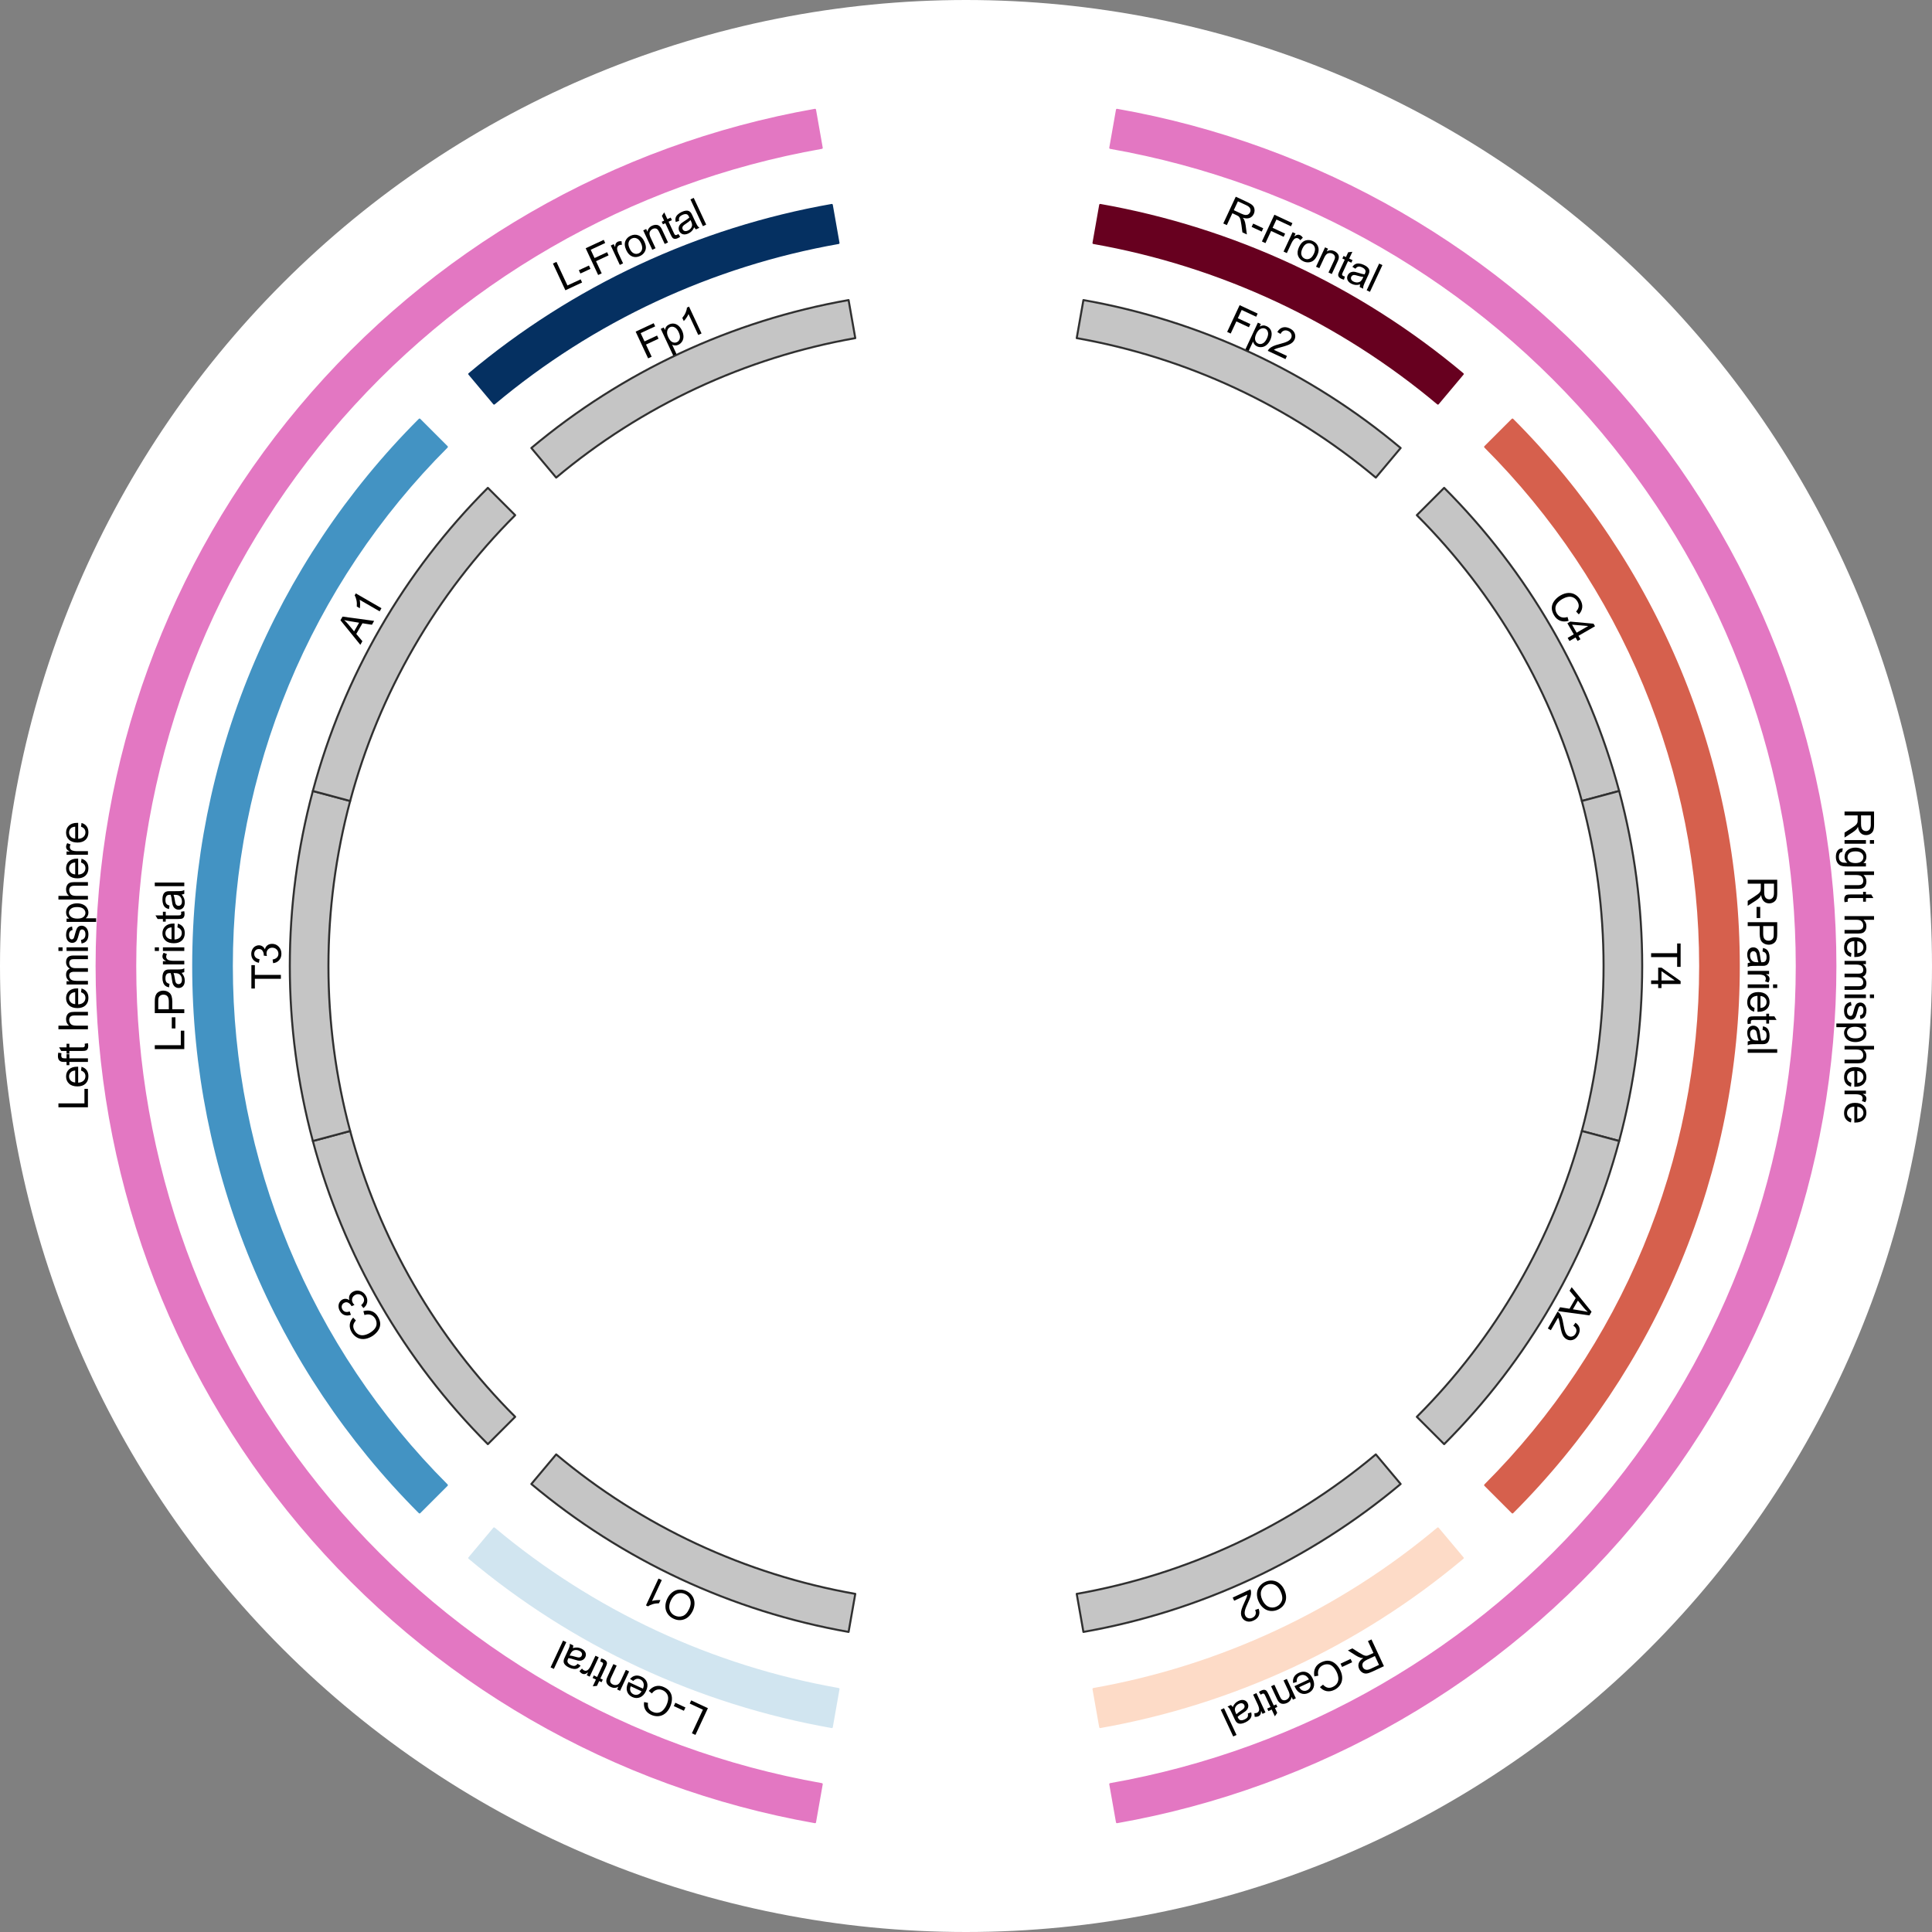 <?xml version="1.0" encoding="utf-8" standalone="no"?>
<!DOCTYPE svg PUBLIC "-//W3C//DTD SVG 1.1//EN"
  "http://www.w3.org/Graphics/SVG/1.1/DTD/svg11.dtd">
<svg xmlns:xlink="http://www.w3.org/1999/xlink" width="720pt" height="720pt" viewBox="0 0 720 720" xmlns="http://www.w3.org/2000/svg" version="1.1">
 <rect x="0" y="0" width="720" height="720" fill="#808080" stroke="none"/>
 <defs>
  <style type="text/css">*{stroke-linejoin: round; stroke-linecap: butt}</style>
 </defs>
 <g id="figure_1">
  <g id="patch_1">
   <path d="M 0 720 
L 720 720 
L 720 0 
L 0 0 
L 0 720 
z
" style="fill: none"/>
  </g>
  <g id="axes_1">
   <g id="patch_2">
    <path d="M 720 360 
C 720 312.725 710.688 265.91 692.597 222.234 
C 674.505 178.558 647.987 138.87 614.558 105.442 
C 581.13 72.013 541.442 45.495 497.766 27.403 
C 454.09 9.312 407.275 0 360 0 
C 312.725 0 265.91 9.312 222.234 27.403 
C 178.558 45.495 138.87 72.013 105.442 105.442 
C 72.013 138.87 45.495 178.558 27.403 222.234 
C 9.312 265.91 0 312.725 0 360 
C 0 407.275 9.312 454.09 27.403 497.766 
C 45.495 541.442 72.013 581.13 105.442 614.558 
C 138.87 647.987 178.558 674.505 222.234 692.597 
C 265.91 710.688 312.725 720 360 720 
C 407.275 720 454.09 710.688 497.766 692.597 
C 541.442 674.505 581.13 647.987 614.558 614.558 
C 647.987 581.13 674.505 541.442 692.597 497.766 
C 710.688 454.09 720 407.275 720 360 
M 360 360 
C 360 360 360 360 360 360 
C 360 360 360 360 360 360 
C 360 360 360 360 360 360 
C 360 360 360 360 360 360 
C 360 360 360 360 360 360 
C 360 360 360 360 360 360 
C 360 360 360 360 360 360 
C 360 360 360 360 360 360 
C 360 360 360 360 360 360 
C 360 360 360 360 360 360 
C 360 360 360 360 360 360 
C 360 360 360 360 360 360 
C 360 360 360 360 360 360 
C 360 360 360 360 360 360 
C 360 360 360 360 360 360 
C 360 360 360 360 360 360 
M 720 360 
z
" style="fill: #ffffff"/>
   </g>
   <g id="patch_3">
    <path d="M 413.761 55.104 
C 485.426 67.74 550.391 105.248 597.167 160.993 
C 643.943 216.738 669.6 287.23 669.6 360 
C 669.6 432.77 643.943 503.262 597.167 559.007 
C 550.391 614.752 485.426 652.26 413.761 664.896 
L 416.262 679.078 
C 491.26 665.854 559.247 626.601 608.198 568.263 
C 657.15 509.925 684 436.155 684 360 
C 684 283.845 657.15 210.075 608.198 151.737 
C 559.247 93.399 491.26 54.146 416.262 40.922 
z
" clip-path="url(#pf5cda2fcd3)" style="fill: #e377c2; stroke: #e377c2; stroke-width: 0.75; stroke-linejoin: miter"/>
   </g>
   <g id="patch_4">
    <path d="M 306.239 664.896 
C 234.574 652.26 169.609 614.752 122.833 559.007 
C 76.057 503.262 50.4 432.77 50.4 360 
C 50.4 287.23 76.057 216.738 122.833 160.993 
C 169.609 105.248 234.574 67.74 306.239 55.104 
L 303.738 40.922 
C 228.74 54.146 160.753 93.399 111.802 151.737 
C 62.85 210.075 36 283.845 36 360 
C 36 436.155 62.85 509.925 111.802 568.263 
C 160.753 626.601 228.74 665.854 303.738 679.078 
z
" clip-path="url(#pf5cda2fcd3)" style="fill: #e377c2; stroke: #e377c2; stroke-width: 0.75; stroke-linejoin: miter"/>
   </g>
   <g id="patch_5">
    <path d="M 407.51 90.557 
C 431.057 94.709 453.958 101.929 475.628 112.034 
C 497.298 122.139 517.55 135.041 535.867 150.41 
L 545.123 139.379 
C 525.843 123.201 504.525 109.62 481.714 98.983 
C 458.904 88.347 434.797 80.746 410.011 76.375 
z
" clip-path="url(#pf5cda2fcd3)" style="fill: #67001f; stroke: #67001f; stroke-width: 0.75; stroke-linejoin: miter"/>
   </g>
   <g id="patch_6">
    <path d="M 553.464 166.536 
C 578.87 191.941 599.024 222.104 612.773 255.298 
C 626.523 288.492 633.6 324.071 633.6 360 
C 633.6 395.929 626.523 431.508 612.773 464.702 
C 599.024 497.896 578.87 528.059 553.464 553.464 
L 563.647 563.647 
C 590.389 536.904 611.604 505.154 626.077 470.213 
C 640.55 435.272 648 397.82 648 360 
C 648 322.18 640.55 284.728 626.077 249.787 
C 611.604 214.846 590.389 183.096 563.647 156.353 
z
" clip-path="url(#pf5cda2fcd3)" style="fill: #d6604d; stroke: #d6604d; stroke-width: 0.75; stroke-linejoin: miter"/>
   </g>
   <g id="patch_7">
    <path d="M 535.867 569.59 
C 517.55 584.959 497.298 597.861 475.628 607.966 
C 453.958 618.071 431.057 625.291 407.51 629.443 
L 410.011 643.625 
C 434.797 639.254 458.904 631.653 481.714 621.017 
C 504.525 610.38 525.843 596.799 545.123 580.621 
z
" clip-path="url(#pf5cda2fcd3)" style="fill: #fddbc7; stroke: #fddbc7; stroke-width: 0.75; stroke-linejoin: miter"/>
   </g>
   <g id="patch_8">
    <path d="M 312.49 629.443 
C 288.943 625.291 266.042 618.071 244.372 607.966 
C 222.702 597.861 202.45 584.959 184.133 569.59 
L 174.877 580.621 
C 194.157 596.799 215.475 610.38 238.286 621.017 
C 261.096 631.653 285.203 639.254 309.989 643.625 
z
" clip-path="url(#pf5cda2fcd3)" style="fill: #d1e5f0; stroke: #d1e5f0; stroke-width: 0.75; stroke-linejoin: miter"/>
   </g>
   <g id="patch_9">
    <path d="M 166.536 553.464 
C 141.13 528.059 120.976 497.896 107.227 464.702 
C 93.477 431.508 86.4 395.929 86.4 360 
C 86.4 324.071 93.477 288.492 107.227 255.298 
C 120.976 222.104 141.13 191.941 166.536 166.536 
L 156.353 156.353 
C 129.611 183.096 108.396 214.846 93.923 249.787 
C 79.45 284.728 72 322.18 72 360 
C 72 397.82 79.45 435.272 93.923 470.213 
C 108.396 505.154 129.611 536.904 156.353 563.647 
z
" clip-path="url(#pf5cda2fcd3)" style="fill: #4393c3; stroke: #4393c3; stroke-width: 0.75; stroke-linejoin: miter"/>
   </g>
   <g id="patch_10">
    <path d="M 184.133 150.41 
C 202.45 135.041 222.702 122.139 244.372 112.034 
C 266.042 101.929 288.943 94.709 312.49 90.557 
L 309.989 76.375 
C 285.203 80.746 261.096 88.347 238.286 98.983 
C 215.475 109.62 194.157 123.201 174.877 139.379 
z
" clip-path="url(#pf5cda2fcd3)" style="fill: #053061; stroke: #053061; stroke-width: 0.75; stroke-linejoin: miter"/>
   </g>
   <g id="patch_11">
    <path d="M 401.259 126.01 
C 421.707 129.615 441.595 135.886 460.414 144.661 
C 479.233 153.437 496.82 164.641 512.726 177.988 
L 521.982 166.957 
C 505.112 152.801 486.459 140.918 466.5 131.61 
C 446.541 122.303 425.447 115.653 403.759 111.828 
z
" clip-path="url(#pf5cda2fcd3)" style="fill: #c5c5c5; stroke: #303030; stroke-width: 0.75; stroke-linejoin: miter"/>
   </g>
   <g id="patch_12">
    <path d="M 528.009 191.991 
C 542.691 206.674 555.386 223.218 565.768 241.2 
C 576.15 259.182 584.13 278.448 589.504 298.505 
L 603.413 294.778 
C 597.713 273.505 589.25 253.072 578.238 234 
C 567.227 214.928 553.763 197.381 538.191 181.809 
z
" clip-path="url(#pf5cda2fcd3)" style="fill: #c5c5c5; stroke: #303030; stroke-width: 0.75; stroke-linejoin: miter"/>
   </g>
   <g id="patch_13">
    <path d="M 589.504 298.505 
C 594.878 318.561 597.6 339.236 597.6 360 
C 597.6 380.764 594.878 401.439 589.504 421.495 
L 603.413 425.222 
C 609.113 403.95 612 382.023 612 360 
C 612 337.977 609.113 316.05 603.413 294.778 
z
" clip-path="url(#pf5cda2fcd3)" style="fill: #c5c5c5; stroke: #303030; stroke-width: 0.75; stroke-linejoin: miter"/>
   </g>
   <g id="patch_14">
    <path d="M 589.504 421.495 
C 584.13 441.552 576.15 460.818 565.768 478.8 
C 555.386 496.782 542.691 513.326 528.009 528.009 
L 538.191 538.191 
C 553.763 522.619 567.227 505.072 578.238 486 
C 589.25 466.928 597.713 446.495 603.413 425.222 
z
" clip-path="url(#pf5cda2fcd3)" style="fill: #c5c5c5; stroke: #303030; stroke-width: 0.75; stroke-linejoin: miter"/>
   </g>
   <g id="patch_15">
    <path d="M 512.726 542.012 
C 496.82 555.359 479.233 566.563 460.414 575.339 
C 441.595 584.114 421.707 590.385 401.259 593.99 
L 403.759 608.172 
C 425.447 604.347 446.541 597.697 466.5 588.39 
C 486.459 579.082 505.112 567.199 521.982 553.043 
z
" clip-path="url(#pf5cda2fcd3)" style="fill: #c5c5c5; stroke: #303030; stroke-width: 0.75; stroke-linejoin: miter"/>
   </g>
   <g id="patch_16">
    <path d="M 318.741 593.99 
C 298.293 590.385 278.405 584.114 259.586 575.339 
C 240.767 566.563 223.18 555.359 207.274 542.012 
L 198.018 553.043 
C 214.888 567.199 233.541 579.082 253.5 588.39 
C 273.459 597.697 294.553 604.347 316.241 608.172 
z
" clip-path="url(#pf5cda2fcd3)" style="fill: #c5c5c5; stroke: #303030; stroke-width: 0.75; stroke-linejoin: miter"/>
   </g>
   <g id="patch_17">
    <path d="M 191.991 528.009 
C 177.309 513.326 164.614 496.782 154.232 478.8 
C 143.85 460.818 135.87 441.552 130.496 421.495 
L 116.587 425.222 
C 122.287 446.495 130.75 466.928 141.762 486 
C 152.773 505.072 166.237 522.619 181.809 538.191 
z
" clip-path="url(#pf5cda2fcd3)" style="fill: #c5c5c5; stroke: #303030; stroke-width: 0.75; stroke-linejoin: miter"/>
   </g>
   <g id="patch_18">
    <path d="M 130.496 421.495 
C 125.122 401.439 122.4 380.764 122.4 360 
C 122.4 339.236 125.122 318.561 130.496 298.505 
L 116.587 294.778 
C 110.887 316.05 108 337.977 108 360 
C 108 382.023 110.887 403.95 116.587 425.222 
z
" clip-path="url(#pf5cda2fcd3)" style="fill: #c5c5c5; stroke: #303030; stroke-width: 0.75; stroke-linejoin: miter"/>
   </g>
   <g id="patch_19">
    <path d="M 130.496 298.505 
C 135.87 278.448 143.85 259.182 154.232 241.2 
C 164.614 223.218 177.309 206.674 191.991 191.991 
L 181.809 181.809 
C 166.237 197.381 152.773 214.928 141.762 234 
C 130.75 253.072 122.287 273.505 116.587 294.778 
z
" clip-path="url(#pf5cda2fcd3)" style="fill: #c5c5c5; stroke: #303030; stroke-width: 0.75; stroke-linejoin: miter"/>
   </g>
   <g id="patch_20">
    <path d="M 207.274 177.988 
C 223.18 164.641 240.767 153.437 259.586 144.661 
C 278.405 135.886 298.293 129.615 318.741 126.01 
L 316.241 111.828 
C 294.553 115.653 273.459 122.303 253.5 131.61 
C 233.541 140.918 214.888 152.801 198.018 166.957 
z
" clip-path="url(#pf5cda2fcd3)" style="fill: #c5c5c5; stroke: #303030; stroke-width: 0.75; stroke-linejoin: miter"/>
   </g>
   <g id="matplotlib.axis_1"/>
   <g id="matplotlib.axis_2"/>
   <g id="text_1">
    <!-- Right hemisphere -->
    <g transform="translate(687.41 301.223)rotate(-270)scale(0.15 -0.15)">
     <defs>
      <path id="ArialMT-52" d="M 503 0 
L 503 4581 
L 2534 4581 
Q 3147 4581 3465 4457 
Q 3784 4334 3975 4021 
Q 4166 3709 4166 3331 
Q 4166 2844 3850 2509 
Q 3534 2175 2875 2084 
Q 3116 1969 3241 1856 
Q 3506 1613 3744 1247 
L 4541 0 
L 3778 0 
L 3172 953 
Q 2906 1366 2734 1584 
Q 2563 1803 2427 1890 
Q 2291 1978 2150 2013 
Q 2047 2034 1813 2034 
L 1109 2034 
L 1109 0 
L 503 0 
z
M 1109 2559 
L 2413 2559 
Q 2828 2559 3062 2645 
Q 3297 2731 3419 2920 
Q 3541 3109 3541 3331 
Q 3541 3656 3305 3865 
Q 3069 4075 2559 4075 
L 1109 4075 
L 1109 2559 
z
" transform="scale(0.016)"/>
      <path id="ArialMT-69" d="M 425 3934 
L 425 4581 
L 988 4581 
L 988 3934 
L 425 3934 
z
M 425 0 
L 425 3319 
L 988 3319 
L 988 0 
L 425 0 
z
" transform="scale(0.016)"/>
      <path id="ArialMT-67" d="M 319 -275 
L 866 -356 
Q 900 -609 1056 -725 
Q 1266 -881 1628 -881 
Q 2019 -881 2231 -725 
Q 2444 -569 2519 -288 
Q 2563 -116 2559 434 
Q 2191 0 1641 0 
Q 956 0 581 494 
Q 206 988 206 1678 
Q 206 2153 378 2554 
Q 550 2956 876 3175 
Q 1203 3394 1644 3394 
Q 2231 3394 2613 2919 
L 2613 3319 
L 3131 3319 
L 3131 450 
Q 3131 -325 2973 -648 
Q 2816 -972 2473 -1159 
Q 2131 -1347 1631 -1347 
Q 1038 -1347 672 -1080 
Q 306 -813 319 -275 
z
M 784 1719 
Q 784 1066 1043 766 
Q 1303 466 1694 466 
Q 2081 466 2343 764 
Q 2606 1063 2606 1700 
Q 2606 2309 2336 2618 
Q 2066 2928 1684 2928 
Q 1309 2928 1046 2623 
Q 784 2319 784 1719 
z
" transform="scale(0.016)"/>
      <path id="ArialMT-68" d="M 422 0 
L 422 4581 
L 984 4581 
L 984 2938 
Q 1378 3394 1978 3394 
Q 2347 3394 2619 3248 
Q 2891 3103 3008 2847 
Q 3125 2591 3125 2103 
L 3125 0 
L 2563 0 
L 2563 2103 
Q 2563 2525 2380 2717 
Q 2197 2909 1863 2909 
Q 1613 2909 1392 2779 
Q 1172 2650 1078 2428 
Q 984 2206 984 1816 
L 984 0 
L 422 0 
z
" transform="scale(0.016)"/>
      <path id="ArialMT-74" d="M 1650 503 
L 1731 6 
Q 1494 -44 1306 -44 
Q 1000 -44 831 53 
Q 663 150 594 308 
Q 525 466 525 972 
L 525 2881 
L 113 2881 
L 113 3319 
L 525 3319 
L 525 4141 
L 1084 4478 
L 1084 3319 
L 1650 3319 
L 1650 2881 
L 1084 2881 
L 1084 941 
Q 1084 700 1114 631 
Q 1144 563 1211 522 
Q 1278 481 1403 481 
Q 1497 481 1650 503 
z
" transform="scale(0.016)"/>
      <path id="ArialMT-20" transform="scale(0.016)"/>
      <path id="ArialMT-65" d="M 2694 1069 
L 3275 997 
Q 3138 488 2766 206 
Q 2394 -75 1816 -75 
Q 1088 -75 661 373 
Q 234 822 234 1631 
Q 234 2469 665 2931 
Q 1097 3394 1784 3394 
Q 2450 3394 2872 2941 
Q 3294 2488 3294 1666 
Q 3294 1616 3291 1516 
L 816 1516 
Q 847 969 1125 678 
Q 1403 388 1819 388 
Q 2128 388 2347 550 
Q 2566 713 2694 1069 
z
M 847 1978 
L 2700 1978 
Q 2663 2397 2488 2606 
Q 2219 2931 1791 2931 
Q 1403 2931 1139 2672 
Q 875 2413 847 1978 
z
" transform="scale(0.016)"/>
      <path id="ArialMT-6d" d="M 422 0 
L 422 3319 
L 925 3319 
L 925 2853 
Q 1081 3097 1340 3245 
Q 1600 3394 1931 3394 
Q 2300 3394 2536 3241 
Q 2772 3088 2869 2813 
Q 3263 3394 3894 3394 
Q 4388 3394 4653 3120 
Q 4919 2847 4919 2278 
L 4919 0 
L 4359 0 
L 4359 2091 
Q 4359 2428 4304 2576 
Q 4250 2725 4106 2815 
Q 3963 2906 3769 2906 
Q 3419 2906 3187 2673 
Q 2956 2441 2956 1928 
L 2956 0 
L 2394 0 
L 2394 2156 
Q 2394 2531 2256 2718 
Q 2119 2906 1806 2906 
Q 1569 2906 1367 2781 
Q 1166 2656 1075 2415 
Q 984 2175 984 1722 
L 984 0 
L 422 0 
z
" transform="scale(0.016)"/>
      <path id="ArialMT-73" d="M 197 991 
L 753 1078 
Q 800 744 1014 566 
Q 1228 388 1613 388 
Q 2000 388 2187 545 
Q 2375 703 2375 916 
Q 2375 1106 2209 1216 
Q 2094 1291 1634 1406 
Q 1016 1563 777 1677 
Q 538 1791 414 1992 
Q 291 2194 291 2438 
Q 291 2659 392 2848 
Q 494 3038 669 3163 
Q 800 3259 1026 3326 
Q 1253 3394 1513 3394 
Q 1903 3394 2198 3281 
Q 2494 3169 2634 2976 
Q 2775 2784 2828 2463 
L 2278 2388 
Q 2241 2644 2061 2787 
Q 1881 2931 1553 2931 
Q 1166 2931 1000 2803 
Q 834 2675 834 2503 
Q 834 2394 903 2306 
Q 972 2216 1119 2156 
Q 1203 2125 1616 2013 
Q 2213 1853 2448 1751 
Q 2684 1650 2818 1456 
Q 2953 1263 2953 975 
Q 2953 694 2789 445 
Q 2625 197 2315 61 
Q 2006 -75 1616 -75 
Q 969 -75 630 194 
Q 291 463 197 991 
z
" transform="scale(0.016)"/>
      <path id="ArialMT-70" d="M 422 -1272 
L 422 3319 
L 934 3319 
L 934 2888 
Q 1116 3141 1344 3267 
Q 1572 3394 1897 3394 
Q 2322 3394 2647 3175 
Q 2972 2956 3137 2557 
Q 3303 2159 3303 1684 
Q 3303 1175 3120 767 
Q 2938 359 2589 142 
Q 2241 -75 1856 -75 
Q 1575 -75 1351 44 
Q 1128 163 984 344 
L 984 -1272 
L 422 -1272 
z
M 931 1641 
Q 931 1000 1190 694 
Q 1450 388 1819 388 
Q 2194 388 2461 705 
Q 2728 1022 2728 1688 
Q 2728 2322 2467 2637 
Q 2206 2953 1844 2953 
Q 1484 2953 1207 2617 
Q 931 2281 931 1641 
z
" transform="scale(0.016)"/>
      <path id="ArialMT-72" d="M 416 0 
L 416 3319 
L 922 3319 
L 922 2816 
Q 1116 3169 1280 3281 
Q 1444 3394 1641 3394 
Q 1925 3394 2219 3213 
L 2025 2691 
Q 1819 2813 1613 2813 
Q 1428 2813 1281 2702 
Q 1134 2591 1072 2394 
Q 978 2094 978 1738 
L 978 0 
L 416 0 
z
" transform="scale(0.016)"/>
     </defs>
     <use xlink:href="#ArialMT-52"/>
     <use xlink:href="#ArialMT-69" x="72.217"/>
     <use xlink:href="#ArialMT-67" x="94.434"/>
     <use xlink:href="#ArialMT-68" x="150.049"/>
     <use xlink:href="#ArialMT-74" x="205.664"/>
     <use xlink:href="#ArialMT-20" x="233.447"/>
     <use xlink:href="#ArialMT-68" x="261.23"/>
     <use xlink:href="#ArialMT-65" x="316.846"/>
     <use xlink:href="#ArialMT-6d" x="372.461"/>
     <use xlink:href="#ArialMT-69" x="455.762"/>
     <use xlink:href="#ArialMT-73" x="477.979"/>
     <use xlink:href="#ArialMT-70" x="527.979"/>
     <use xlink:href="#ArialMT-68" x="583.594"/>
     <use xlink:href="#ArialMT-65" x="639.209"/>
     <use xlink:href="#ArialMT-72" x="694.824"/>
     <use xlink:href="#ArialMT-65" x="728.125"/>
    </g>
   </g>
   <g id="text_2">
    <!-- Left hemisphere -->
    <g transform="translate(32.769 413.777)rotate(-90)scale(0.15 -0.15)">
     <defs>
      <path id="ArialMT-4c" d="M 469 0 
L 469 4581 
L 1075 4581 
L 1075 541 
L 3331 541 
L 3331 0 
L 469 0 
z
" transform="scale(0.016)"/>
      <path id="ArialMT-66" d="M 556 0 
L 556 2881 
L 59 2881 
L 59 3319 
L 556 3319 
L 556 3672 
Q 556 4006 616 4169 
Q 697 4388 901 4523 
Q 1106 4659 1475 4659 
Q 1713 4659 2000 4603 
L 1916 4113 
Q 1741 4144 1584 4144 
Q 1328 4144 1222 4034 
Q 1116 3925 1116 3625 
L 1116 3319 
L 1763 3319 
L 1763 2881 
L 1116 2881 
L 1116 0 
L 556 0 
z
" transform="scale(0.016)"/>
     </defs>
     <use xlink:href="#ArialMT-4c"/>
     <use xlink:href="#ArialMT-65" x="55.615"/>
     <use xlink:href="#ArialMT-66" x="111.23"/>
     <use xlink:href="#ArialMT-74" x="139.014"/>
     <use xlink:href="#ArialMT-20" x="166.797"/>
     <use xlink:href="#ArialMT-68" x="194.58"/>
     <use xlink:href="#ArialMT-65" x="250.195"/>
     <use xlink:href="#ArialMT-6d" x="305.811"/>
     <use xlink:href="#ArialMT-69" x="389.111"/>
     <use xlink:href="#ArialMT-73" x="411.328"/>
     <use xlink:href="#ArialMT-70" x="461.328"/>
     <use xlink:href="#ArialMT-68" x="516.943"/>
     <use xlink:href="#ArialMT-65" x="572.559"/>
     <use xlink:href="#ArialMT-72" x="628.174"/>
     <use xlink:href="#ArialMT-65" x="661.475"/>
    </g>
   </g>
   <g id="text_3">
    <!-- R-Frontal -->
    <g transform="translate(454.792 82.764)rotate(-335)scale(0.15 -0.15)">
     <defs>
      <path id="ArialMT-2d" d="M 203 1375 
L 203 1941 
L 1931 1941 
L 1931 1375 
L 203 1375 
z
" transform="scale(0.016)"/>
      <path id="ArialMT-46" d="M 525 0 
L 525 4581 
L 3616 4581 
L 3616 4041 
L 1131 4041 
L 1131 2622 
L 3281 2622 
L 3281 2081 
L 1131 2081 
L 1131 0 
L 525 0 
z
" transform="scale(0.016)"/>
      <path id="ArialMT-6f" d="M 213 1659 
Q 213 2581 725 3025 
Q 1153 3394 1769 3394 
Q 2453 3394 2887 2945 
Q 3322 2497 3322 1706 
Q 3322 1066 3130 698 
Q 2938 331 2570 128 
Q 2203 -75 1769 -75 
Q 1072 -75 642 372 
Q 213 819 213 1659 
z
M 791 1659 
Q 791 1022 1069 705 
Q 1347 388 1769 388 
Q 2188 388 2466 706 
Q 2744 1025 2744 1678 
Q 2744 2294 2464 2611 
Q 2184 2928 1769 2928 
Q 1347 2928 1069 2612 
Q 791 2297 791 1659 
z
" transform="scale(0.016)"/>
      <path id="ArialMT-6e" d="M 422 0 
L 422 3319 
L 928 3319 
L 928 2847 
Q 1294 3394 1984 3394 
Q 2284 3394 2536 3286 
Q 2788 3178 2913 3003 
Q 3038 2828 3088 2588 
Q 3119 2431 3119 2041 
L 3119 0 
L 2556 0 
L 2556 2019 
Q 2556 2363 2490 2533 
Q 2425 2703 2258 2804 
Q 2091 2906 1866 2906 
Q 1506 2906 1245 2678 
Q 984 2450 984 1813 
L 984 0 
L 422 0 
z
" transform="scale(0.016)"/>
      <path id="ArialMT-61" d="M 2588 409 
Q 2275 144 1986 34 
Q 1697 -75 1366 -75 
Q 819 -75 525 192 
Q 231 459 231 875 
Q 231 1119 342 1320 
Q 453 1522 633 1644 
Q 813 1766 1038 1828 
Q 1203 1872 1538 1913 
Q 2219 1994 2541 2106 
Q 2544 2222 2544 2253 
Q 2544 2597 2384 2738 
Q 2169 2928 1744 2928 
Q 1347 2928 1158 2789 
Q 969 2650 878 2297 
L 328 2372 
Q 403 2725 575 2942 
Q 747 3159 1072 3276 
Q 1397 3394 1825 3394 
Q 2250 3394 2515 3294 
Q 2781 3194 2906 3042 
Q 3031 2891 3081 2659 
Q 3109 2516 3109 2141 
L 3109 1391 
Q 3109 606 3145 398 
Q 3181 191 3288 0 
L 2700 0 
Q 2613 175 2588 409 
z
M 2541 1666 
Q 2234 1541 1622 1453 
Q 1275 1403 1131 1340 
Q 988 1278 909 1158 
Q 831 1038 831 891 
Q 831 666 1001 516 
Q 1172 366 1500 366 
Q 1825 366 2078 508 
Q 2331 650 2450 897 
Q 2541 1088 2541 1459 
L 2541 1666 
z
" transform="scale(0.016)"/>
      <path id="ArialMT-6c" d="M 409 0 
L 409 4581 
L 972 4581 
L 972 0 
L 409 0 
z
" transform="scale(0.016)"/>
     </defs>
     <use xlink:href="#ArialMT-52"/>
     <use xlink:href="#ArialMT-2d" x="72.217"/>
     <use xlink:href="#ArialMT-46" x="105.518"/>
     <use xlink:href="#ArialMT-72" x="166.602"/>
     <use xlink:href="#ArialMT-6f" x="199.902"/>
     <use xlink:href="#ArialMT-6e" x="255.518"/>
     <use xlink:href="#ArialMT-74" x="311.133"/>
     <use xlink:href="#ArialMT-61" x="338.916"/>
     <use xlink:href="#ArialMT-6c" x="394.531"/>
    </g>
   </g>
   <g id="text_4">
    <!-- R-Parietal -->
    <g transform="translate(651.322 326.658)rotate(-270)scale(0.15 -0.15)">
     <defs>
      <path id="ArialMT-50" d="M 494 0 
L 494 4581 
L 2222 4581 
Q 2678 4581 2919 4538 
Q 3256 4481 3484 4323 
Q 3713 4166 3852 3881 
Q 3991 3597 3991 3256 
Q 3991 2672 3619 2267 
Q 3247 1863 2275 1863 
L 1100 1863 
L 1100 0 
L 494 0 
z
M 1100 2403 
L 2284 2403 
Q 2872 2403 3119 2622 
Q 3366 2841 3366 3238 
Q 3366 3525 3220 3729 
Q 3075 3934 2838 4000 
Q 2684 4041 2272 4041 
L 1100 4041 
L 1100 2403 
z
" transform="scale(0.016)"/>
     </defs>
     <use xlink:href="#ArialMT-52"/>
     <use xlink:href="#ArialMT-2d" x="72.217"/>
     <use xlink:href="#ArialMT-50" x="105.518"/>
     <use xlink:href="#ArialMT-61" x="172.217"/>
     <use xlink:href="#ArialMT-72" x="227.832"/>
     <use xlink:href="#ArialMT-69" x="261.133"/>
     <use xlink:href="#ArialMT-65" x="283.35"/>
     <use xlink:href="#ArialMT-74" x="338.965"/>
     <use xlink:href="#ArialMT-61" x="366.748"/>
     <use xlink:href="#ArialMT-6c" x="422.363"/>
    </g>
   </g>
   <g id="text_5">
    <!-- R-Central -->
    <g transform="translate(512.201 610.466)rotate(-205)scale(0.15 -0.15)">
     <defs>
      <path id="ArialMT-43" d="M 3763 1606 
L 4369 1453 
Q 4178 706 3683 314 
Q 3188 -78 2472 -78 
Q 1731 -78 1267 223 
Q 803 525 561 1097 
Q 319 1669 319 2325 
Q 319 3041 592 3573 
Q 866 4106 1370 4382 
Q 1875 4659 2481 4659 
Q 3169 4659 3637 4309 
Q 4106 3959 4291 3325 
L 3694 3184 
Q 3534 3684 3231 3912 
Q 2928 4141 2469 4141 
Q 1941 4141 1586 3887 
Q 1231 3634 1087 3207 
Q 944 2781 944 2328 
Q 944 1744 1114 1308 
Q 1284 872 1643 656 
Q 2003 441 2422 441 
Q 2931 441 3284 734 
Q 3638 1028 3763 1606 
z
" transform="scale(0.016)"/>
     </defs>
     <use xlink:href="#ArialMT-52"/>
     <use xlink:href="#ArialMT-2d" x="72.217"/>
     <use xlink:href="#ArialMT-43" x="105.518"/>
     <use xlink:href="#ArialMT-65" x="177.734"/>
     <use xlink:href="#ArialMT-6e" x="233.35"/>
     <use xlink:href="#ArialMT-74" x="288.965"/>
     <use xlink:href="#ArialMT-72" x="316.748"/>
     <use xlink:href="#ArialMT-61" x="350.049"/>
     <use xlink:href="#ArialMT-6c" x="405.664"/>
    </g>
   </g>
   <g id="text_6">
    <!-- L-Central -->
    <g transform="translate(264.836 637.063)rotate(-155)scale(0.15 -0.15)">
     <use xlink:href="#ArialMT-4c"/>
     <use xlink:href="#ArialMT-2d" x="55.615"/>
     <use xlink:href="#ArialMT-43" x="88.916"/>
     <use xlink:href="#ArialMT-65" x="161.133"/>
     <use xlink:href="#ArialMT-6e" x="216.748"/>
     <use xlink:href="#ArialMT-74" x="272.363"/>
     <use xlink:href="#ArialMT-72" x="300.146"/>
     <use xlink:href="#ArialMT-61" x="333.447"/>
     <use xlink:href="#ArialMT-6c" x="389.062"/>
    </g>
   </g>
   <g id="text_7">
    <!-- L-Parietal -->
    <g transform="translate(68.678 392.096)rotate(-90)scale(0.15 -0.15)">
     <use xlink:href="#ArialMT-4c"/>
     <use xlink:href="#ArialMT-2d" x="55.615"/>
     <use xlink:href="#ArialMT-50" x="88.916"/>
     <use xlink:href="#ArialMT-61" x="155.615"/>
     <use xlink:href="#ArialMT-72" x="211.23"/>
     <use xlink:href="#ArialMT-69" x="244.531"/>
     <use xlink:href="#ArialMT-65" x="266.748"/>
     <use xlink:href="#ArialMT-74" x="322.363"/>
     <use xlink:href="#ArialMT-61" x="350.146"/>
     <use xlink:href="#ArialMT-6c" x="405.762"/>
    </g>
   </g>
   <g id="text_8">
    <!-- L-Frontal -->
    <g transform="translate(209.685 108.654)rotate(-25)scale(0.15 -0.15)">
     <use xlink:href="#ArialMT-4c"/>
     <use xlink:href="#ArialMT-2d" x="55.615"/>
     <use xlink:href="#ArialMT-46" x="88.916"/>
     <use xlink:href="#ArialMT-72" x="150"/>
     <use xlink:href="#ArialMT-6f" x="183.301"/>
     <use xlink:href="#ArialMT-6e" x="238.916"/>
     <use xlink:href="#ArialMT-74" x="294.531"/>
     <use xlink:href="#ArialMT-61" x="322.314"/>
     <use xlink:href="#ArialMT-6c" x="377.93"/>
    </g>
   </g>
   <g id="text_9">
    <!-- Fp2 -->
    <g transform="translate(456.183 123.158)rotate(-335)scale(0.15 -0.15)">
     <defs>
      <path id="ArialMT-32" d="M 3222 541 
L 3222 0 
L 194 0 
Q 188 203 259 391 
Q 375 700 629 1000 
Q 884 1300 1366 1694 
Q 2113 2306 2375 2664 
Q 2638 3022 2638 3341 
Q 2638 3675 2398 3904 
Q 2159 4134 1775 4134 
Q 1369 4134 1125 3890 
Q 881 3647 878 3216 
L 300 3275 
Q 359 3922 746 4261 
Q 1134 4600 1788 4600 
Q 2447 4600 2831 4234 
Q 3216 3869 3216 3328 
Q 3216 3053 3103 2787 
Q 2991 2522 2730 2228 
Q 2469 1934 1863 1422 
Q 1356 997 1212 845 
Q 1069 694 975 541 
L 3222 541 
z
" transform="scale(0.016)"/>
     </defs>
     <use xlink:href="#ArialMT-46"/>
     <use xlink:href="#ArialMT-70" x="61.084"/>
     <use xlink:href="#ArialMT-32" x="116.699"/>
    </g>
   </g>
   <g id="text_10">
    <!-- C4 -->
    <g transform="translate(576.322 224.036)rotate(-300)scale(0.15 -0.15)">
     <defs>
      <path id="ArialMT-34" d="M 2069 0 
L 2069 1097 
L 81 1097 
L 81 1613 
L 2172 4581 
L 2631 4581 
L 2631 1613 
L 3250 1613 
L 3250 1097 
L 2631 1097 
L 2631 0 
L 2069 0 
z
M 2069 1613 
L 2069 3678 
L 634 1613 
L 2069 1613 
z
" transform="scale(0.016)"/>
     </defs>
     <use xlink:href="#ArialMT-43"/>
     <use xlink:href="#ArialMT-34" x="72.217"/>
    </g>
   </g>
   <g id="text_11">
    <!-- T4 -->
    <g transform="translate(615.322 351.248)rotate(-270)scale(0.15 -0.15)">
     <defs>
      <path id="ArialMT-54" d="M 1659 0 
L 1659 4041 
L 150 4041 
L 150 4581 
L 3781 4581 
L 3781 4041 
L 2266 4041 
L 2266 0 
L 1659 0 
z
" transform="scale(0.016)"/>
     </defs>
     <use xlink:href="#ArialMT-54"/>
     <use xlink:href="#ArialMT-34" x="61.084"/>
    </g>
   </g>
   <g id="text_12">
    <!-- A2 -->
    <g transform="translate(585.702 479.717)rotate(-240)scale(0.15 -0.15)">
     <defs>
      <path id="ArialMT-41" d="M -9 0 
L 1750 4581 
L 2403 4581 
L 4278 0 
L 3588 0 
L 3053 1388 
L 1138 1388 
L 634 0 
L -9 0 
z
M 1313 1881 
L 2866 1881 
L 2388 3150 
Q 2169 3728 2063 4100 
Q 1975 3659 1816 3225 
L 1313 1881 
z
" transform="scale(0.016)"/>
     </defs>
     <use xlink:href="#ArialMT-41"/>
     <use xlink:href="#ArialMT-32" x="66.699"/>
    </g>
   </g>
   <g id="text_13">
    <!-- O2 -->
    <g transform="translate(476.971 587.173)rotate(-205)scale(0.15 -0.15)">
     <defs>
      <path id="ArialMT-4f" d="M 309 2231 
Q 309 3372 921 4017 
Q 1534 4663 2503 4663 
Q 3138 4663 3647 4359 
Q 4156 4056 4423 3514 
Q 4691 2972 4691 2284 
Q 4691 1588 4409 1038 
Q 4128 488 3612 205 
Q 3097 -78 2500 -78 
Q 1853 -78 1343 234 
Q 834 547 571 1087 
Q 309 1628 309 2231 
z
M 934 2222 
Q 934 1394 1379 917 
Q 1825 441 2497 441 
Q 3181 441 3623 922 
Q 4066 1403 4066 2288 
Q 4066 2847 3877 3264 
Q 3688 3681 3323 3911 
Q 2959 4141 2506 4141 
Q 1863 4141 1398 3698 
Q 934 3256 934 2222 
z
" transform="scale(0.016)"/>
     </defs>
     <use xlink:href="#ArialMT-4f"/>
     <use xlink:href="#ArialMT-32" x="77.783"/>
    </g>
   </g>
   <g id="text_14">
    <!-- O1 -->
    <g transform="translate(261.163 595.629)rotate(-155)scale(0.15 -0.15)">
     <defs>
      <path id="ArialMT-31" d="M 2384 0 
L 1822 0 
L 1822 3584 
Q 1619 3391 1289 3197 
Q 959 3003 697 2906 
L 697 3450 
Q 1169 3672 1522 3987 
Q 1875 4303 2022 4600 
L 2384 4600 
L 2384 0 
z
" transform="scale(0.016)"/>
     </defs>
     <use xlink:href="#ArialMT-4f"/>
     <use xlink:href="#ArialMT-31" x="77.783"/>
    </g>
   </g>
   <g id="text_15">
    <!-- C3 -->
    <g transform="translate(143.678 495.964)rotate(-120)scale(0.15 -0.15)">
     <defs>
      <path id="ArialMT-33" d="M 269 1209 
L 831 1284 
Q 928 806 1161 595 
Q 1394 384 1728 384 
Q 2125 384 2398 659 
Q 2672 934 2672 1341 
Q 2672 1728 2419 1979 
Q 2166 2231 1775 2231 
Q 1616 2231 1378 2169 
L 1441 2663 
Q 1497 2656 1531 2656 
Q 1891 2656 2178 2843 
Q 2466 3031 2466 3422 
Q 2466 3731 2256 3934 
Q 2047 4138 1716 4138 
Q 1388 4138 1169 3931 
Q 950 3725 888 3313 
L 325 3413 
Q 428 3978 793 4289 
Q 1159 4600 1703 4600 
Q 2078 4600 2393 4439 
Q 2709 4278 2876 4000 
Q 3044 3722 3044 3409 
Q 3044 3113 2884 2869 
Q 2725 2625 2413 2481 
Q 2819 2388 3044 2092 
Q 3269 1797 3269 1353 
Q 3269 753 2831 336 
Q 2394 -81 1725 -81 
Q 1122 -81 723 278 
Q 325 638 269 1209 
z
" transform="scale(0.016)"/>
     </defs>
     <use xlink:href="#ArialMT-43"/>
     <use xlink:href="#ArialMT-33" x="72.217"/>
    </g>
   </g>
   <g id="text_16">
    <!-- T3 -->
    <g transform="translate(104.678 368.752)rotate(-90)scale(0.15 -0.15)">
     <use xlink:href="#ArialMT-54"/>
     <use xlink:href="#ArialMT-33" x="61.084"/>
    </g>
   </g>
   <g id="text_17">
    <!-- A1 -->
    <g transform="translate(134.298 240.283)rotate(-60)scale(0.15 -0.15)">
     <use xlink:href="#ArialMT-41"/>
     <use xlink:href="#ArialMT-31" x="66.699"/>
    </g>
   </g>
   <g id="text_18">
    <!-- Fp1 -->
    <g transform="translate(240.394 134.081)rotate(-25)scale(0.15 -0.15)">
     <use xlink:href="#ArialMT-46"/>
     <use xlink:href="#ArialMT-70" x="61.084"/>
     <use xlink:href="#ArialMT-31" x="116.699"/>
    </g>
   </g>
  </g>
 </g>
 <defs>
  <clipPath id="pf5cda2fcd3">
   <path d="M 720 360 
C 720 312.725 710.688 265.91 692.597 222.234 
C 674.505 178.558 647.987 138.87 614.558 105.442 
C 581.13 72.013 541.442 45.495 497.766 27.403 
C 454.09 9.312 407.275 0 360 0 
C 312.725 0 265.91 9.312 222.234 27.403 
C 178.558 45.495 138.87 72.013 105.442 105.442 
C 72.013 138.87 45.495 178.558 27.403 222.234 
C 9.312 265.91 0 312.725 0 360 
C 0 407.275 9.312 454.09 27.403 497.766 
C 45.495 541.442 72.013 581.13 105.442 614.558 
C 138.87 647.987 178.558 674.505 222.234 692.597 
C 265.91 710.688 312.725 720 360 720 
C 407.275 720 454.09 710.688 497.766 692.597 
C 541.442 674.505 581.13 647.987 614.558 614.558 
C 647.987 581.13 674.505 541.442 692.597 497.766 
C 710.688 454.09 720 407.275 720 360 
M 360 360 
C 360 360 360 360 360 360 
C 360 360 360 360 360 360 
C 360 360 360 360 360 360 
C 360 360 360 360 360 360 
C 360 360 360 360 360 360 
C 360 360 360 360 360 360 
C 360 360 360 360 360 360 
C 360 360 360 360 360 360 
C 360 360 360 360 360 360 
C 360 360 360 360 360 360 
C 360 360 360 360 360 360 
C 360 360 360 360 360 360 
C 360 360 360 360 360 360 
C 360 360 360 360 360 360 
C 360 360 360 360 360 360 
C 360 360 360 360 360 360 
M 720 360 
z
"/>
  </clipPath>
 </defs>
</svg>
